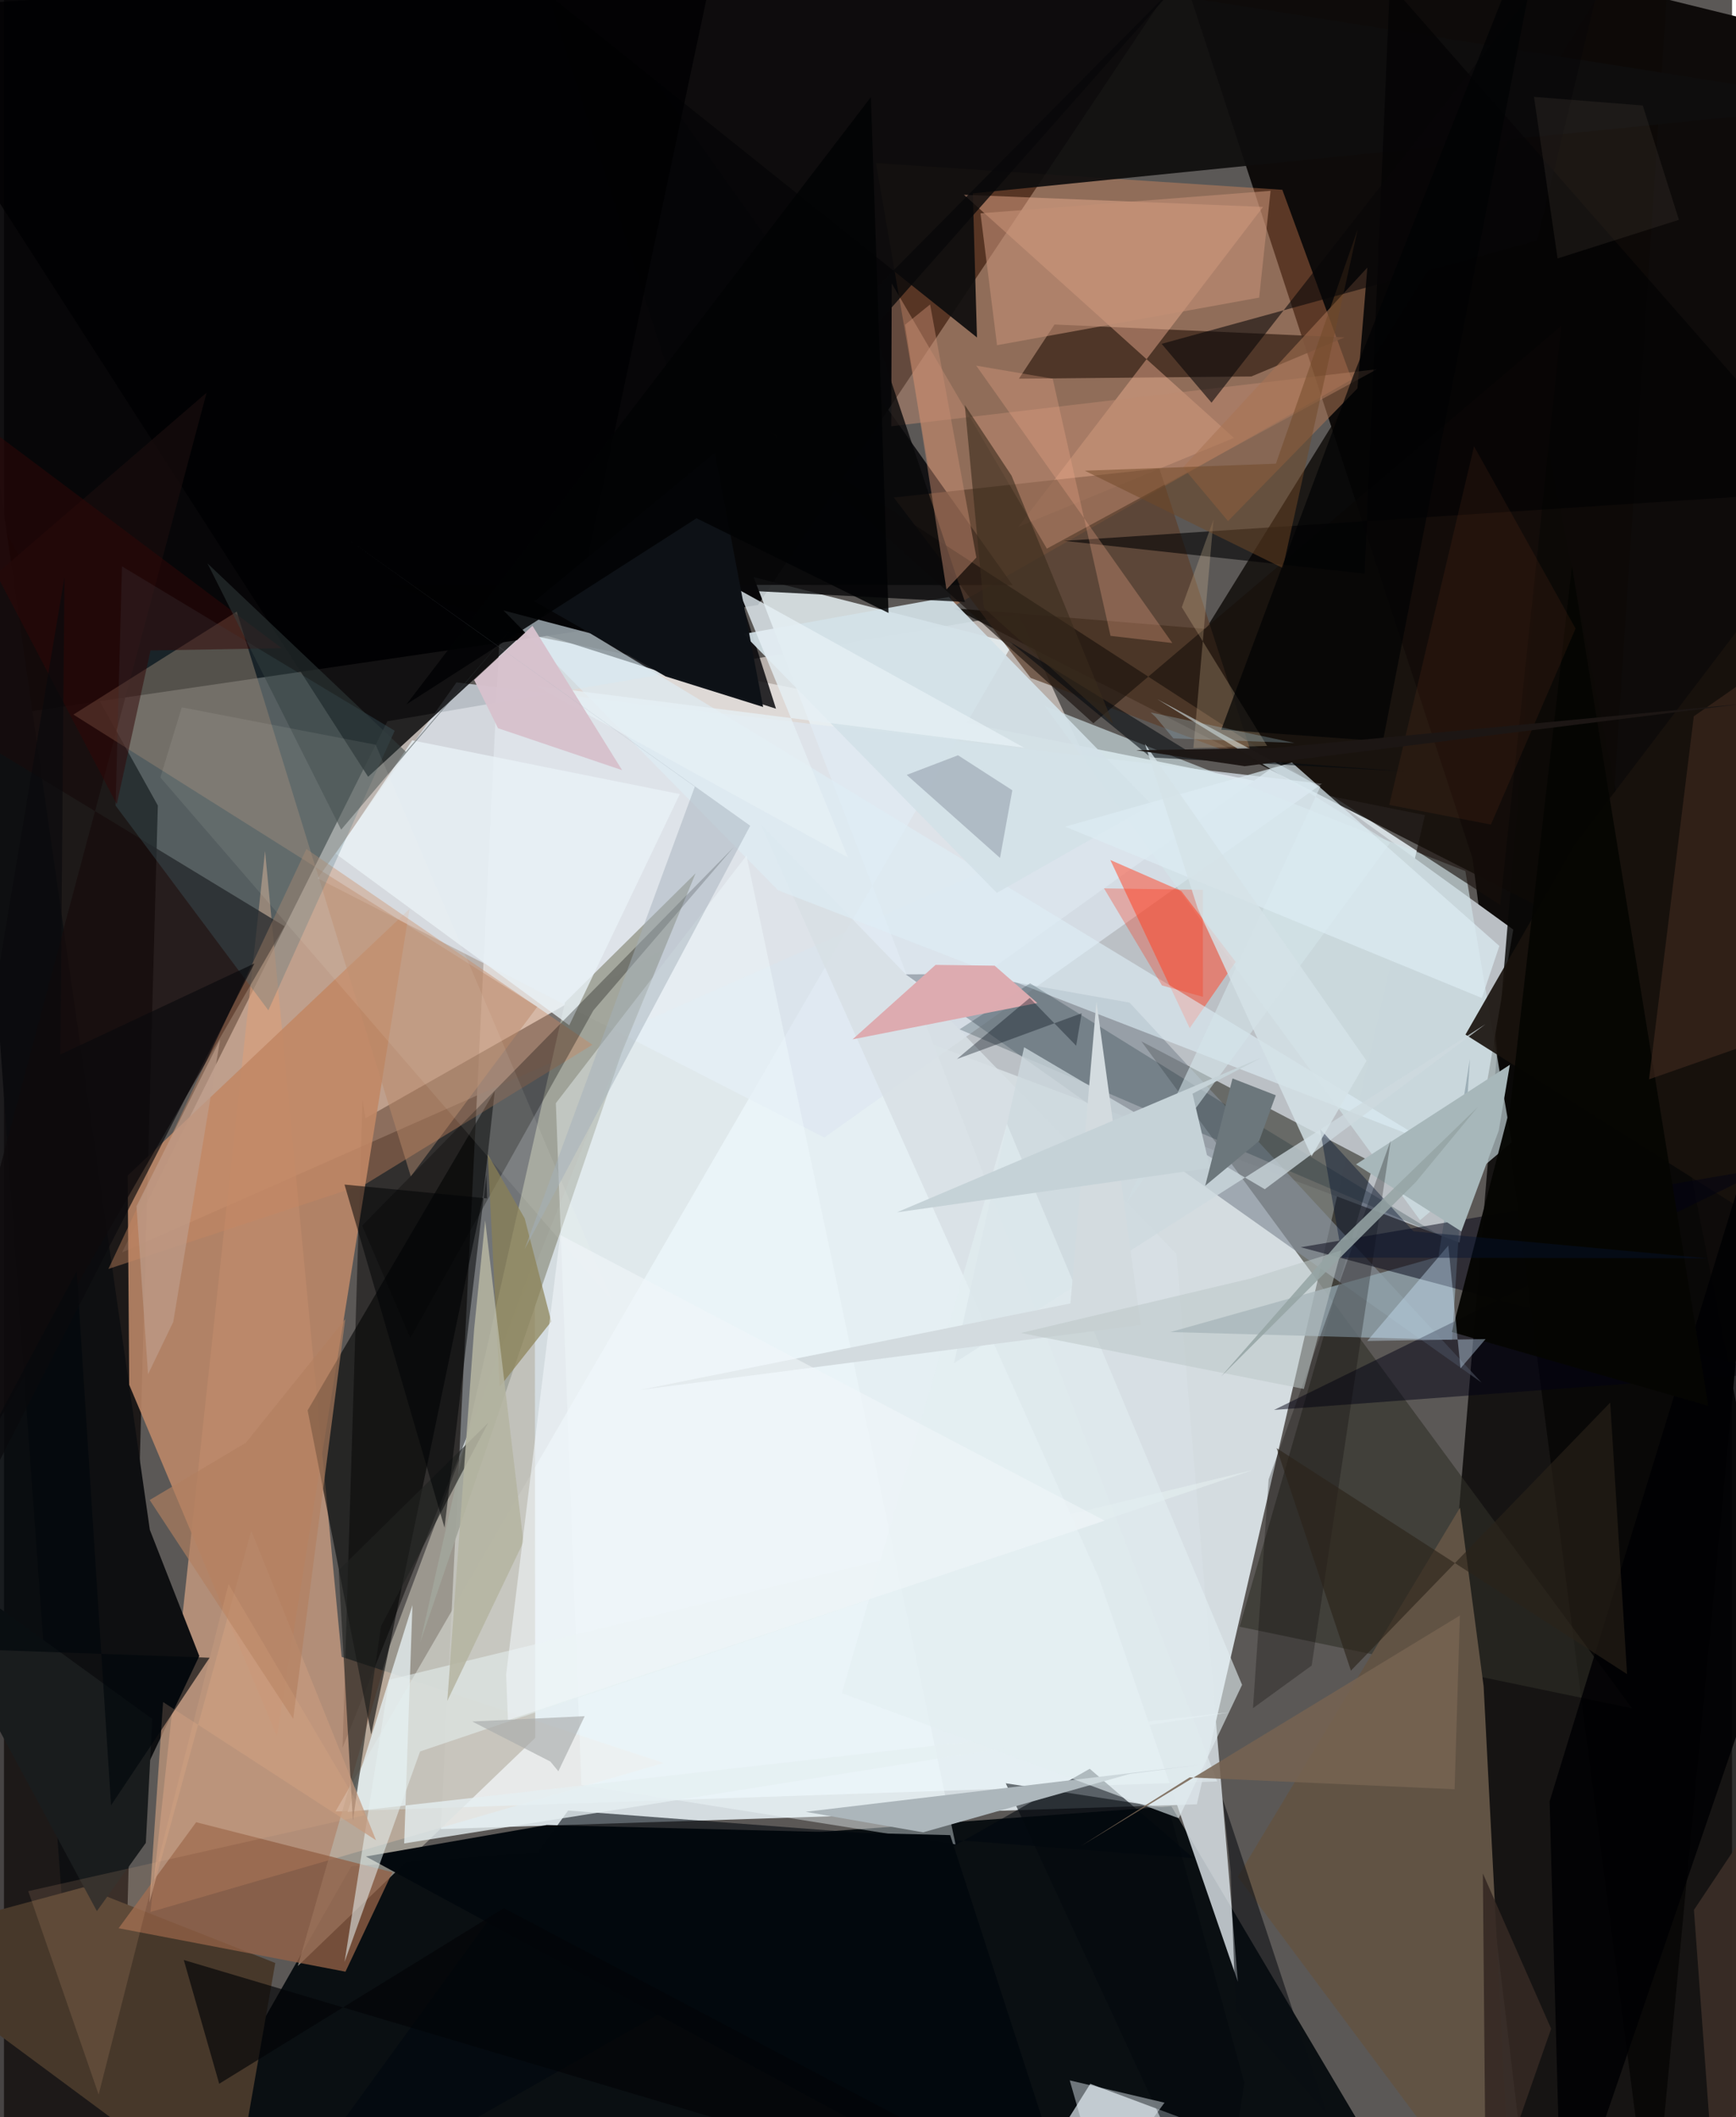 <svg xmlns="http://www.w3.org/2000/svg" width="228" height="278" viewBox="0 0 836 1024"><path fill="#5b5856" d="M0 0h836v1024H0z"/><path fill="#edf6fb" fill-opacity=".831" d="M577.08 872.673L687.417 394.25l-447.482-89.97-28.541 580.368z"/><path fill="#020103" fill-opacity=".933" d="M2.11-58.695l573.993 34.611L364.765 292.64-62 354.952z"/><path fill="#0e0b0a" d="M554.288-62l156.146 477.079L797.35 1086 898 22.739z"/><path fill="#03080c" fill-opacity=".91" d="M690.66 1086H63.396l104.671-183.372 396.688-28.982z"/><path fill="#e2d8d2" fill-opacity=".686" d="M490.763 296.845l-305.27 52-128.37 256.927L535.627 394.19z"/><path fill="#070403" fill-opacity=".741" d="M74.443 389.595l-18.92 687.628L-62 983.14l7.884-824.55z"/><path fill="#bbc0c5" fill-opacity=".996" d="M617.805 368.244L434.643 499.616 704.16 600.985 730.163 449.6z"/><path fill="#090806" fill-opacity=".839" d="M746.742 214.892L898 983.582 739.781 1086l-38.57-323.238z"/><path fill="#030000" fill-opacity=".471" d="M163.809 845.308l154.26-385.774-143.175 81.344-1.462-8.859z"/><path fill="#e9b08e" fill-opacity=".608" d="M163.356 801.355l155.79 51.341L70.86 924.773l55.453-513.177z"/><path fill="#e9f2f6" fill-opacity=".824" d="M362.66 279.138l224.27 582.488-426.563 14.523 327.76-565.05z"/><path fill="#0d0907" fill-opacity=".8" d="M808.413-62l-34.2 516.684-314.675-160.475 121.91 9.978z"/><path fill="#ff9a61" fill-opacity=".322" d="M652.026 183.527L458.895 293.561 421.877 78.9l196.57 12.9z"/><path fill="#302f28" fill-opacity=".596" d="M597.769 786.771l64.871-224.208-112.39-58.892 237.402 322.587z"/><path fill="#bc8868" fill-opacity=".886" d="M132.051 839.788l64.157-400.177L59.855 568.574l.744 101.199z"/><path fill="#050608" fill-opacity=".827" d="M244.591-60.31l128.904 403.088-188.328-60.024 302.77.23z"/><path fill="#0f0e0d" fill-opacity=".922" d="M468.717 93.542L898 50.346 189.125-62l281.593 225.217z"/><path fill="#dde7f0" fill-opacity=".714" d="M396.87 550.197l240.738-171.121-418.689-49.019-67.142 94.753z"/><path fill="#0e0f11" d="M70.574 739.922L-40.964-37.332l70.41 975.75L94.49 800.96z"/><path fill="#b9b5a8" fill-opacity=".682" d="M257 840.56L142.173 950.887l44.47-154.862 70.183-187.997z"/><path fill="#000002" fill-opacity=".804" d="M-62 4.87l238.185 370.833 104.089-95.833 64.124-301.75z"/><path fill="#c3cdd2" fill-opacity=".816" d="M715.564 1078.915L515.59 1086h-39.022l48.954-78.123z"/><path fill="#47382a" d="M131.252 949.418l-92.85-36.605L-62 939.98l172.516 127.806z"/><path fill="#d2e6eb" fill-opacity=".627" d="M685.088 590.178L503.446 341.424l203.536 79.885 22.42 131.173z"/><path fill="#170c0c" fill-opacity=".769" d="M135.734 448.009L-62 327.894 98.05 189.91-62 789.998z"/><path fill="#d8e0e5" fill-opacity=".839" d="M567.218 606.512l29.728 352.018-67.206-195.267-163.463-364.321z"/><path fill="#858e98" fill-opacity=".663" d="M714.817 668.691L544.542 484.93l-78.132-13.853-30.192.194z"/><path fill="#000203" fill-opacity=".58" d="M146.906 682.142l90.533-154.517-5.584 50.477-54.187 260.761z"/><path fill="#b18a6f" fill-opacity=".482" d="M257.993 486.983L33.607 345.621l79.027-49.8 84.183 273.176z"/><path fill="#442d20" fill-opacity=".851" d="M508.235 156.942l140.3 6.245-45.12 18.914-112.402 1.063z"/><path fill="#f3b396" fill-opacity=".435" d="M595.085 211.82L464.418 94.214l144.698 5.855-118.428 154.784z"/><path fill="#5d412e" fill-opacity=".733" d="M496.692 327.905l-66.197-87.278 128.461-14.07 45.8 141.755z"/><path fill="#01070e" fill-opacity=".576" d="M272.92 875.697l302.568 23.034-50.23-43.232L120.323 1086z"/><path fill="#ff4f35" fill-opacity=".545" d="M569.577 430.971l-34.345-15.01 38.395 81.304 22.24-32.04z"/><path fill="#a2a59b" fill-opacity=".961" d="M298.716 509.464l35.88-87.082-63.197 62.463-70 309.494z"/><path fill="#deeff6" fill-opacity=".6" d="M283.618 306.296l404.286 245.559-313.418-121.263-132.822-135.33z"/><path fill="#d3e1e8" fill-opacity=".914" d="M480.317 431.877l74.959-42.719-98.165-100.425-99.375 17.924z"/><path fill="#19120d" fill-opacity=".91" d="M874.418 257.762L898 620.937 707.038 500.402l52.815-91.901z"/><path fill="#91a4ae" fill-opacity=".784" d="M700.545 648.09l-136.235-3.828 129.639-36.457 15.235-95.58z"/><path fill="#f2feff" fill-opacity=".396" d="M266.995 533.567l12.37 329.777 180.985 28.714-101.156-478.211z"/><path fill="#000113" fill-opacity=".486" d="M855.462 664.093l-228.136-60.846 225.838-38.367-238.718 117.055z"/><path fill="#bc8970" fill-opacity=".51" d="M429.242 206.152l.242-69.038 75.046 128.25 159.75-86.805z"/><path fill="#946146" fill-opacity=".773" d="M165.22 953.63l22.702-48.104-94.948-24.185-37.496 51.276z"/><path fill="#03090e" fill-opacity=".992" d="M175.076 897.91L522.163 1086l-64.41-198.416-195.11-4.885z"/><path fill="#625445" fill-opacity=".996" d="M729.818 1086L715.82 815.596l-11.428-86.399-107.512 178.51z"/><path fill="#0d2531" fill-opacity=".243" d="M462.308 497.85l34.113-22.254 100.833 62.58 97.49 59.512z"/><path fill="#170f0a" fill-opacity=".62" d="M753.404 157.596L527.03 349.83 369.704 208.01l354.15 229.68z"/><path fill="#a87453" fill-opacity=".565" d="M570.39 226.043l89.186-96.63-4.793 58.448-62.604 64.164z"/><path fill="#080809" fill-opacity=".796" d="M310.634 283.164L569.916-10.252 416.089 145.196l48.82 145.95z"/><path fill="#e5eff2" fill-opacity=".78" d="M193.624 891.6l3.989-115.247-31.373 100.045 426.497-48.195z"/><path fill="#e8f1f6" fill-opacity=".804" d="M273.479 495.913l53.495-111.84-129.454-25.995-36.994 54.842z"/><path fill="#d5e6eb" fill-opacity=".584" d="M542.942 581.842l127.692-174.206-112.57-69.412 78.778 42.252z"/><path fill="#202221" fill-opacity=".627" d="M161.95 759.442l72.368-71.336-51.903 98.415-13.615 94.028z"/><path fill="#c78762" fill-opacity=".416" d="M50.523 613.742l95.794-203.1 138.372 94.67L175.25 572.5z"/><path fill="#e5f0f5" fill-opacity=".792" d="M493.488 361.616l-236.37-30.003 151.206 83.132-53.038-129.635z"/><path fill="#000002" fill-opacity=".294" d="M196.574 647.135l88.592-158.466 67.954-79.01-179.815 183.133z"/><path fill="#4a707b" fill-opacity=".282" d="M57.099 273.938L53.995 389.63l73.917 99.024 61.117-135.217z"/><path fill="#a7b7ba" d="M723.142 546.812L728.515 515l-74.414 48.158 50.953 32.433z"/><path fill="#cedadf" fill-opacity=".753" d="M716.688 495.377L459.605 659.316l33.923-152.797 116.419 68.667z"/><path fill="#0e1217" fill-opacity=".992" d="M256.658 290.853l87.278-71.886 23.322 122.964-47.141-14.773z"/><path fill="#050200" fill-opacity=".263" d="M632.636 805.572l38.26-254.045-59.08 163.983-7.577 110.689z"/><path fill="#000002" fill-opacity=".588" d="M670.478-7.763L885.162 237.27l-372.33 24.317 145.415 15.84z"/><path fill="#ddabb0" fill-opacity=".996" d="M450.695 466.68l28.562.38 20.671 18.057-89.385 17.571z"/><path fill="#c78c73" fill-opacity=".463" d="M470.432 269.644l-14.479 15.463-20.028-128.06 12.115-9.8z"/><path fill="#f1d0a7" fill-opacity=".235" d="M575.408 361.796l9.753-110.523-15.36 42.403 41.285 67.088z"/><path fill="#03090e" fill-opacity=".549" d="M563.444 874.617l-78.807-12.105L588 1086l12.052-78.684z"/><path fill="#8b8154" fill-opacity=".706" d="M234.032 558.276l5.77 112.456 24.992-31.562-12.89-49.902z"/><path fill="#010103" fill-opacity=".859" d="M898 664.842L753.636 1086l-5.884-214.747L898 381.831z"/><path fill="#ddecf3" fill-opacity=".698" d="M623.092 368.806l-109.711 31.022 201.595 82.868 8.46-25.165z"/><path fill="#acb6bb" d="M444.667 886.233l-56.819-9.92 191.06-22.787-34.214 4.43z"/><path fill="#9da8b3" fill-opacity=".663" d="M436.732 374.788l24.819-9.484 26.27 16.92-5.952 32.722z"/><path fill="#c38f75" fill-opacity=".596" d="M480.426 166.962l126.804-23.02 5.525-51.656L472.41 103.18z"/><path fill="#ebf5fb" fill-opacity=".451" d="M561.446 1016.992L510.753 1086h27.777l-22.94-79.796z"/><path fill="#e6f0f1" fill-opacity=".553" d="M186.33 812.446L604.185 710.99 201.32 847.104l-36.555 101.818z"/><path fill="#03080e" fill-opacity=".549" d="M554.827 366.348l123.25 6.766-101.316-7.386-90.26-55.4z"/><path fill="#d8c2cd" fill-opacity=".973" d="M239.007 352.206l-11.542-23.345 28.214-26.181 43.36 69.818z"/><path fill="#e2eef2" fill-opacity=".604" d="M568.336 879.421L405.36 818.904l79.86-275.32 113.747 271.311z"/><path fill="#060603" fill-opacity=".965" d="M728.63 535.606l29.939-261.868 65.953 406.234-124.077-35.734z"/><path fill="#191c1d" d="M44.949 924.344L-54.47 739.809l126.237 91.62-3.13 59.9z"/><path fill="#030407" fill-opacity=".647" d="M550.93 1086L87.007 947.996l17.125 59.834 137.717-84.9z"/><path fill="#cfeaff" fill-opacity=".376" d="M704.639 661.826l12.132-14.155-57.254.91 39.224-46.16z"/><path fill="#452c22" fill-opacity=".553" d="M898 290.404v195.847l-102.165 35.786 21.668-175.594z"/><path fill="#320707" fill-opacity=".514" d="M70.9 314.595l63.492-1.082L-62 166.29 54.57 388.97z"/><path fill="#090d13" fill-opacity=".565" d="M595.879 972.283l44.14 50.052-50.383-152.144 3.79 35.1z"/><path fill="#f4ab8c" fill-opacity=".286" d="M565.225 311.007l-29.902-3.455-27.967-124.385-36.997-6.31z"/><path fill="#d3dbdf" d="M549.943 640.858L528.52 484.457l-12.59 145.974-208.25 41.829z"/><path fill="#352923" fill-opacity=".898" d="M748.485 981.224l-33.025-75.085 1.329 149.886.133 15.452z"/><path fill="#c59a7e" fill-opacity=".71" d="M70.36 920.172l6.624-96.946 103.019 66.856-60.358-149.66z"/><path fill="#000205" fill-opacity=".518" d="M233.375 568.08l.354 11.541-68.978-6.691 48.38 165.939z"/><path fill="#b17f60" fill-opacity=".659" d="M139.922 831.318L70.507 725.506l46.49-27.687 48.122-59.834z"/><path fill="#ff2b0b" fill-opacity=".286" d="M532.183 429.673l47.804.713.037 51.738-19.812-5.5z"/><path fill="#392c26" fill-opacity=".953" d="M898 821.92v-18.889l-80.432 120.743L829.44 1086z"/><path fill="#382b1c" fill-opacity=".592" d="M536.646 350.144l-49.195-120.077-22.637-34.203 9.283 98.204z"/><path fill="#b5b5a1" fill-opacity=".863" d="M251.317 745.808l-36.848 76.881 13-179.945 5.333-52.442z"/><path fill="#2b2319" fill-opacity=".616" d="M785.208 809.704l-8.152-131.32-125.43 129.633-35.969-107.62z"/><path fill="#714826" fill-opacity=".502" d="M615.328 224.264l39.574-113.327-36.22 163.805-95.794-47.066z"/><path fill="#333f40" fill-opacity=".494" d="M98.458 272.497l64.673 128.777 82.704-97.523-51.4 59.839z"/><path fill="#c5d2d7" d="M583.447 564.928l-151.486 21.444 176.366-74.816-33.332 17.424z"/><path fill="#6c777c" d="M607.227 551.8l8.05-22.045-20.94-8.148-13.208 51.906z"/><path fill="#f4b994" fill-opacity=".141" d="M108.639 766.184l-62.832 246.875-34.047-98.375 162.698-36.727z"/><path fill="#080607" fill-opacity=".569" d="M784.729-62l-43.024 178.385-181.663 49.917 24.143 28.459z"/><path fill="#766352" fill-opacity=".847" d="M701.776 865.398l2.564-84.038-183.16 111.41 52.434-33.114z"/><path fill="#020304" fill-opacity=".855" d="M427.93 296.467l-92.879-45.8-140.322 89.996L419.389 46.99z"/><path fill="#010204" fill-opacity=".686" d="M667.096 358.529l-78.201-5.595 64.21-172.05L749.016-62z"/><path fill="#ffffe9" fill-opacity=".082" d="M179.832 360.203l114.665 269.225-218.81-253.406 10.335-33.895z"/><path fill="#a3b1bb" fill-opacity=".478" d="M361.025 399.381L251.891 604.143l82.326-223.649-166.913-119.049z"/><path fill="#f0f6f9" fill-opacity=".573" d="M532.522 735.495l-263.41-138.182-26.168 212.539.867 22.152z"/><path fill="#01070c" fill-opacity=".643" d="M51.813 873.167l47.667-71.388L-62 796.027l97.188-181.155z"/><path fill="#bdc8c7" fill-opacity=".537" d="M628.854 671.794l18.123-67.038-43.835 13.61-111.157 26.344z"/><path fill="#ed7436" fill-opacity=".075" d="M760.305 304.015l-49.116-88.157-41.027 173.457 49.189 9.503z"/><path fill="#a8acac" fill-opacity=".647" d="M280.946 830.049l-12.742 26.639-3.871-4.688-37.788-19.37z"/><path fill="#a6cfdf" fill-opacity=".278" d="M624.32 359.329l-58.588-2.214-8.64-10.357-2.374-2.17z"/><path fill="#051330" fill-opacity=".42" d="M636.689 546.076l10.754 62.182 176.807.344-142.382-13.05z"/><path fill="#090a0c" fill-opacity=".671" d="M-62 823.376l91.258-544.12-1.979 230.79 93.879-44.062z"/><path fill="#010914" fill-opacity=".349" d="M521.384 490.072l-60.361 22.143 35.204-29.562 22.473 23.125z"/><path fill="#95a4a4" fill-opacity=".863" d="M713.007 535.4l-29.918 36.23-94.336 94.22 57.954-66.111z"/><path fill="#bd9d8c" fill-opacity=".675" d="M104.571 502.86L81.896 639.394l-12.198 25.294-5.576-81.305z"/><path fill="#4f453f" fill-opacity=".235" d="M740.18 46.837l11.42 78.167 58.707-18.684-17.488-55.292z"/><path fill="#d5e2e7" fill-opacity=".816" d="M659.186 513.075L632.59 559.25l-55.049-119.775-25.544-79.67z"/><path fill="#1d1715" fill-opacity=".988" d="M600.202 370.572l240.684-30.126-226.16 21.306-66.981 1.116z"/></svg>